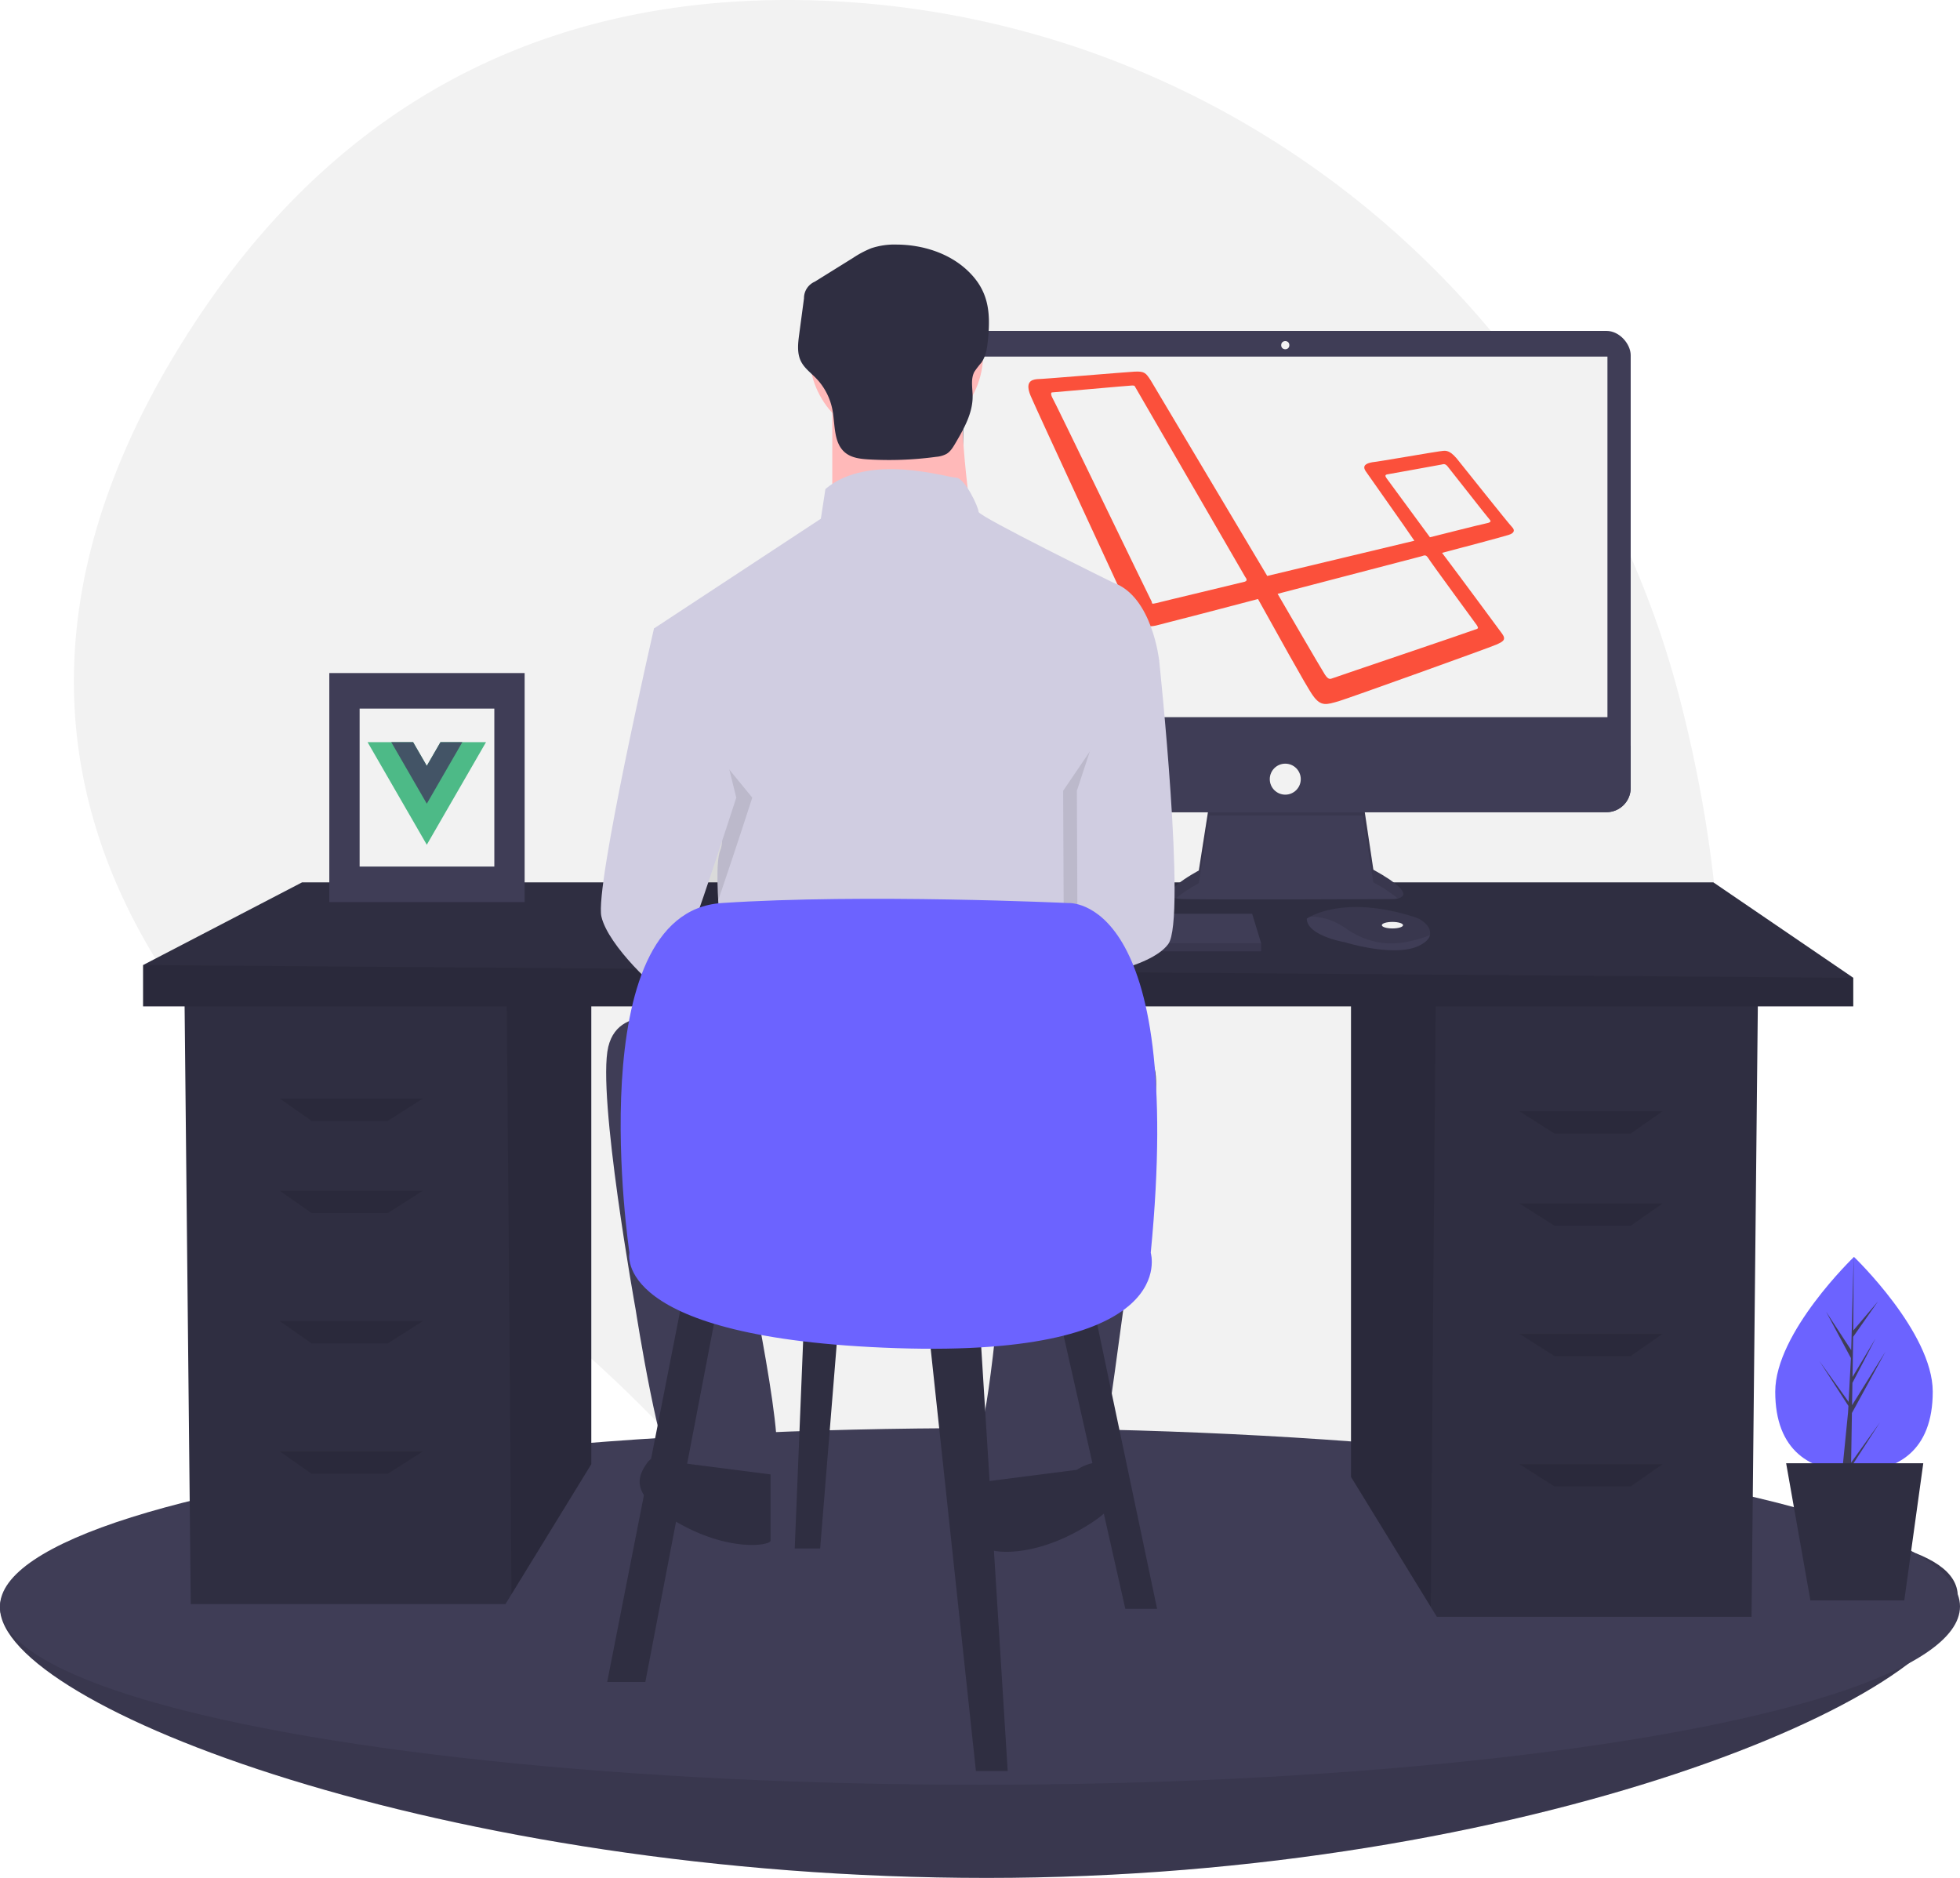 <svg xmlns="http://www.w3.org/2000/svg" data-name="Layer 1" viewBox="0 0 863 826.714"><path fill="#f2f2f2" d="M740.085 309.387C695.168 132.765 539.968 5.269 357.796.156 261.488-2.548 160.144 29.393 86.36 141.168c-131.9 199.808 8.105 337.882 105.713 403.492a610.758 610.758 0 0 1 126.241 113.465c65.931 78.238 192.767 175.459 343.824 23.128 109.485-110.41 107.866-254.219 77.948-371.866Z"/><path fill="#3f3d56" d="M862 702.714c0 43.355-189.19 124-427.5 124S0 751.07 0 707.714s196.19-38 434.5-38 427.5-10.354 427.5 33Z"/><path d="M862 702.714c0 43.355-189.19 124-427.5 124S0 751.07 0 707.714s196.19-38 434.5-38 427.5-10.354 427.5 33Z" opacity=".1"/><ellipse cx="431.5" cy="707.214" fill="#3f3d56" rx="431.5" ry="78.5"/><path fill="#2f2e41" d="M594.859 440.238v209.944l35.117 57.231 2.673 4.353h138.563l2.799-271.528H594.859z"/><path d="M594.859 440.238v209.944l35.117 57.231 2.155-267.175h-37.272z" opacity=".1"/><path fill="#2f2e41" d="M260.348 434.639v209.944l-35.117 57.231-2.673 4.353H83.994l-2.799-271.528h179.153z"/><path d="M260.348 434.639v209.944l-35.117 57.231-2.156-267.175h37.273z" opacity=".1"/><path fill="#2f2e41" d="M816 430.44v12.597H63v-18.195l69.981-36.39h621.435L816 430.44z"/><path d="M816 430.44v12.597H63v-18.195l753 5.598zM170.771 493.424H137.18l-13.996-9.798h62.983l-15.396 9.798zM170.771 534.013H137.18l-13.996-9.798h62.983l-15.396 9.798zM170.771 591.398H137.18l-13.996-9.798h62.983l-15.396 9.798zM170.771 648.782H137.18l-13.996-9.797h62.983l-15.396 9.797zM684.435 499.022h33.591l13.996-9.797h-62.983l15.396 9.797zM684.435 539.611h33.591l13.996-9.797h-62.983l15.396 9.797zM684.435 596.996h33.591l13.996-9.797h-62.983l15.396 9.797zM684.435 654.381h33.591l13.996-9.798h-62.983l15.396 9.798z" opacity=".1"/><path fill="#3f3d56" d="m532.516 353.427-4.669 29.807s-22.984 12.21-6.823 12.57 92.295 0 92.295 0 14.724 0-8.619-12.929l-4.668-31.244Z"/><path d="M517.773 395.48a63.569 63.569 0 0 1 10.074-6.668l4.669-29.808 67.516.064 4.668 29.384a61.304 61.304 0 0 1 10.789 7.1c2.998-.685 6.274-3.227-10.789-12.677l-4.669-31.244-67.515 1.796-4.669 29.807s-19.313 10.262-10.074 12.246Z" opacity=".1"/><rect width="304.18" height="211.885" x="413.824" y="145.672" fill="#3f3d56" rx="10.695"/><path fill="#f2f2f2" d="M424.059 156.984h283.71v158.734h-283.71z"/><circle cx="565.914" cy="151.957" r="1.796" fill="#f2f2f2"/><path fill="#3f3d56" d="M718.005 328.288v18.574a10.693 10.693 0 0 1-10.695 10.695H424.52a10.693 10.693 0 0 1-10.696-10.695v-18.574Z"/><circle cx="565.914" cy="343.012" r="6.823" fill="#f2f2f2"/><path fill="#3f3d56" d="M555.281 415.196v3.592h-193.21v-2.873l.266-.719 4.762-12.928h184.232l3.95 12.928zM629.635 411.68c-.352 1.505-1.68 3.093-4.683 4.594-10.774 5.387-32.68-1.437-32.68-1.437s-16.88-2.873-16.88-10.414a13.468 13.468 0 0 1 1.48-.88c4.53-2.397 19.548-8.31 46.178.25a11.106 11.106 0 0 1 5.062 3.317 5.296 5.296 0 0 1 1.523 4.57Z"/><path d="M629.635 411.68c-13.187 5.053-24.941 5.43-37.004-2.948-6.084-4.223-11.61-5.268-15.759-5.19 4.53-2.396 19.548-8.309 46.178.251a11.106 11.106 0 0 1 5.062 3.317 5.296 5.296 0 0 1 1.523 4.57Z" opacity=".1"/><ellipse cx="613.101" cy="407.296" fill="#f2f2f2" rx="4.669" ry="1.437"/><path d="M555.281 415.196v3.592h-193.21v-2.873l.266-.719h192.944z" opacity=".1"/><path fill="#fb503b" d="M665.694 231.951c-1.525-1.524-21.088-26.168-24.39-30.233-3.557-4.065-5.082-3.303-7.368-3.05s-26.931 4.574-29.726 4.828c-2.795.508-4.573 1.524-2.795 4.065 1.525 2.287 17.785 25.152 21.342 30.488l-64.786 15.498-51.321-86.128c-2.033-3.049-2.541-4.065-7.114-3.811s-40.396 3.303-42.937 3.303c-2.54.254-5.335 1.27-2.795 7.368s43.191 93.495 44.207 96.036 4.065 6.606 10.925 5.081c7.114-1.778 31.504-8.13 44.97-11.687 7.113 12.703 21.34 38.618 24.136 42.429 3.556 5.081 6.097 4.065 11.432 2.54 4.32-1.27 66.565-23.627 69.36-24.898s4.573-2.032 2.54-4.827c-1.524-2.032-17.784-24.136-26.422-35.569 5.843-1.524 26.93-7.114 29.217-7.876 2.54-.762 3.049-2.032 1.525-3.557Zm-117.632 24.136c-.762.254-37.093 8.893-38.872 9.4-2.032.509-2.032.255-2.032-.507-.508-.763-43.191-89.177-43.953-90.193-.509-1.016-.509-2.033 0-2.033s34.298-3.048 35.314-3.048c1.27 0 1.017.254 1.525 1.016 0 0 47.51 82.063 48.272 83.333 1.016 1.27.508 1.778-.254 2.032Zm102.134 19.055c.508 1.016 1.27 1.525-.762 2.033-1.779.762-61.23 20.833-62.5 21.341s-2.033.762-3.557-1.524-20.833-35.57-20.833-35.57l63.262-16.513c1.524-.509 2.032-.763 3.048.762 1.017 1.778 20.834 28.709 21.342 29.471Zm4.065-44.715c-1.525.254-24.644 6.097-24.644 6.097l-19.055-25.914c-.508-.762-1.017-1.524.254-1.779s22.866-4.065 23.882-4.319 1.778-.508 3.049 1.27c1.27 1.525 17.53 22.358 18.292 23.12s-.254 1.27-1.778 1.525Z"/><circle cx="394.639" cy="155.895" r="38.247" fill="#ffb9b9"/><path fill="#ffb9b9" d="M366.457 175.018v60.39h62.403s-8.052-50.325-4.026-65.423Z"/><path fill="#d0cde1" d="M490.256 256.544s-59.383-29.189-59.383-31.202-6.04-15.097-10.065-15.097-38.247-11.071-57.37 5.033l-2.013 13.084-73.474 48.311 20.13 73.474s13.084 14.091 9.058 24.156 3.02 61.396 3.02 61.396l158.019-5.032v-68.442s5.032-16.104 8.052-21.136 0-20.13 0-20.13l24.156-30.195s-3.02-28.181-20.13-34.22Z"/><path d="m290.467 301.333 4.53-24.66s-26.17 113.734-23.15 126.818 25.162 33.215 28.182 34.221 31.201-86.558 31.201-86.558Z" opacity=".1"/><path fill="#d0cde1" d="m305.061 273.654-17.11 3.02S261.782 390.406 264.8 403.49s25.163 33.215 28.182 34.221 31.202-86.558 31.202-86.558Z"/><path d="m495.791 307.371 8.556-16.607s12.078 113.734 4.026 124.805-39.903 15.215-39.903 15.215l-.357-82.65Z" opacity=".1"/><path fill="#d0cde1" d="m497.301 277.68 13.085 13.084s12.077 113.734 4.026 124.805-39.903 15.215-39.903 15.215l-.357-82.65Z"/><path fill="#3f3d56" d="M302.042 450.797s-29.188-11.072-34.22 10.064 12.077 115.747 12.077 115.747 11.071 71.46 18.117 73.474 38.247 3.02 43.279-6.04-15.097-101.655-15.097-101.655l116.753-2.013s-7.046 80.52-11.072 87.565-4.026 31.201 0 31.201 48.312-2.013 51.331-8.052 20.13-141.915 20.13-141.915 14.091-47.305-2.013-44.286-199.285-14.09-199.285-14.09Z"/><path fill="#2f2e41" d="M474.152 647.062s10.065-7.045 15.097 0 7.046 15.098-15.097 27.176-39.253 9.058-39.253 7.045v-29.188ZM300.029 644.043s-10.065-7.046-15.098 0-7.045 15.097 15.098 27.175 39.253 9.059 39.253 7.046v-29.189ZM394.887 107.67a32.348 32.348 0 0 0-11.233 1.6 43.428 43.428 0 0 0-8.003 4.234l-16.886 10.5a7.908 7.908 0 0 0-4.766 7.37l-2.11 15.802c-.532 3.988-1.023 8.253.762 11.858 1.49 3.01 4.331 5.069 6.668 7.48a27.456 27.456 0 0 1 7.236 14.062c1.208 6.597.435 14.542 5.656 18.752 2.827 2.28 6.68 2.711 10.306 2.923a153.786 153.786 0 0 0 29.7-1.143 11.82 11.82 0 0 0 4.488-1.257c1.775-1.05 2.892-2.903 3.937-4.682 3.77-6.42 7.657-13.249 7.616-20.694-.02-3.683-.963-7.638.806-10.87a42.497 42.497 0 0 1 3.037-3.944c2.19-3.077 2.616-7.03 2.973-10.79 1.14-12.009-.052-21.147-8.902-29.606-8.262-7.897-20.018-11.523-31.285-11.596Z"/><path fill="#2f2e41" d="m300.937 569.703-33.591 170.755h16.795l32.192-167.955-15.396-2.8zM408.708 583.7l20.995 195.948h13.996l-12.597-201.547-22.394 5.599zM466.093 578.101l29.392 130.166h13.996l-27.992-132.965-15.396 2.799zM354.123 578.101l-4.199 103.573h11.197l8.398-103.573h-15.396z"/><path fill="#6c63ff" d="M277.143 551.508s-22.394-149.76 40.59-153.959 152.559 0 152.559 0 51.786-4.199 36.39 153.96c0 0 13.996 46.187-111.97 41.988s-117.569-41.989-117.569-41.989ZM851 612.665c0 26.115-15.525 35.234-34.676 35.234s-34.677-9.119-34.677-35.234 34.677-59.338 34.677-59.338S851 586.55 851 612.665Z"/><path fill="#3f3d56" d="m815.416 622.048 14.779-27.039-14.724 23.61.16-9.827 10.186-19.563-10.144 16.962.287-17.675 10.908-15.574-10.863 12.795.18-32.41-1.079 41.067-11.046-16.907 10.912 20.372-1.033 19.74-.031-.524-12.785-17.863 12.746 19.714-.129 2.469-.023.037.011.203-2.622 26.342h3.503l.42-2.128 12.715-19.667-12.684 17.722.356-21.856z"/><path fill="#2f2e41" d="M838.47 704.549h-41.341l-10.684-60.386h60.386l-8.361 60.386z"/><path fill="#3f3d56" d="M145 296.3h86v100.828h-86z"/><path fill="#f2f2f2" d="M158.345 311.946h59.31v69.536h-59.31z"/><path fill="#4dba87" d="m193.944 326.714-6.023 10.432-6.023-10.432h-20.055l26.078 45.17L214 326.715Z"/><path fill="#435466" d="m193.944 326.714-6.023 10.432-6.023-10.432h-9.624l15.647 27.101 15.647-27.1Z"/></svg>